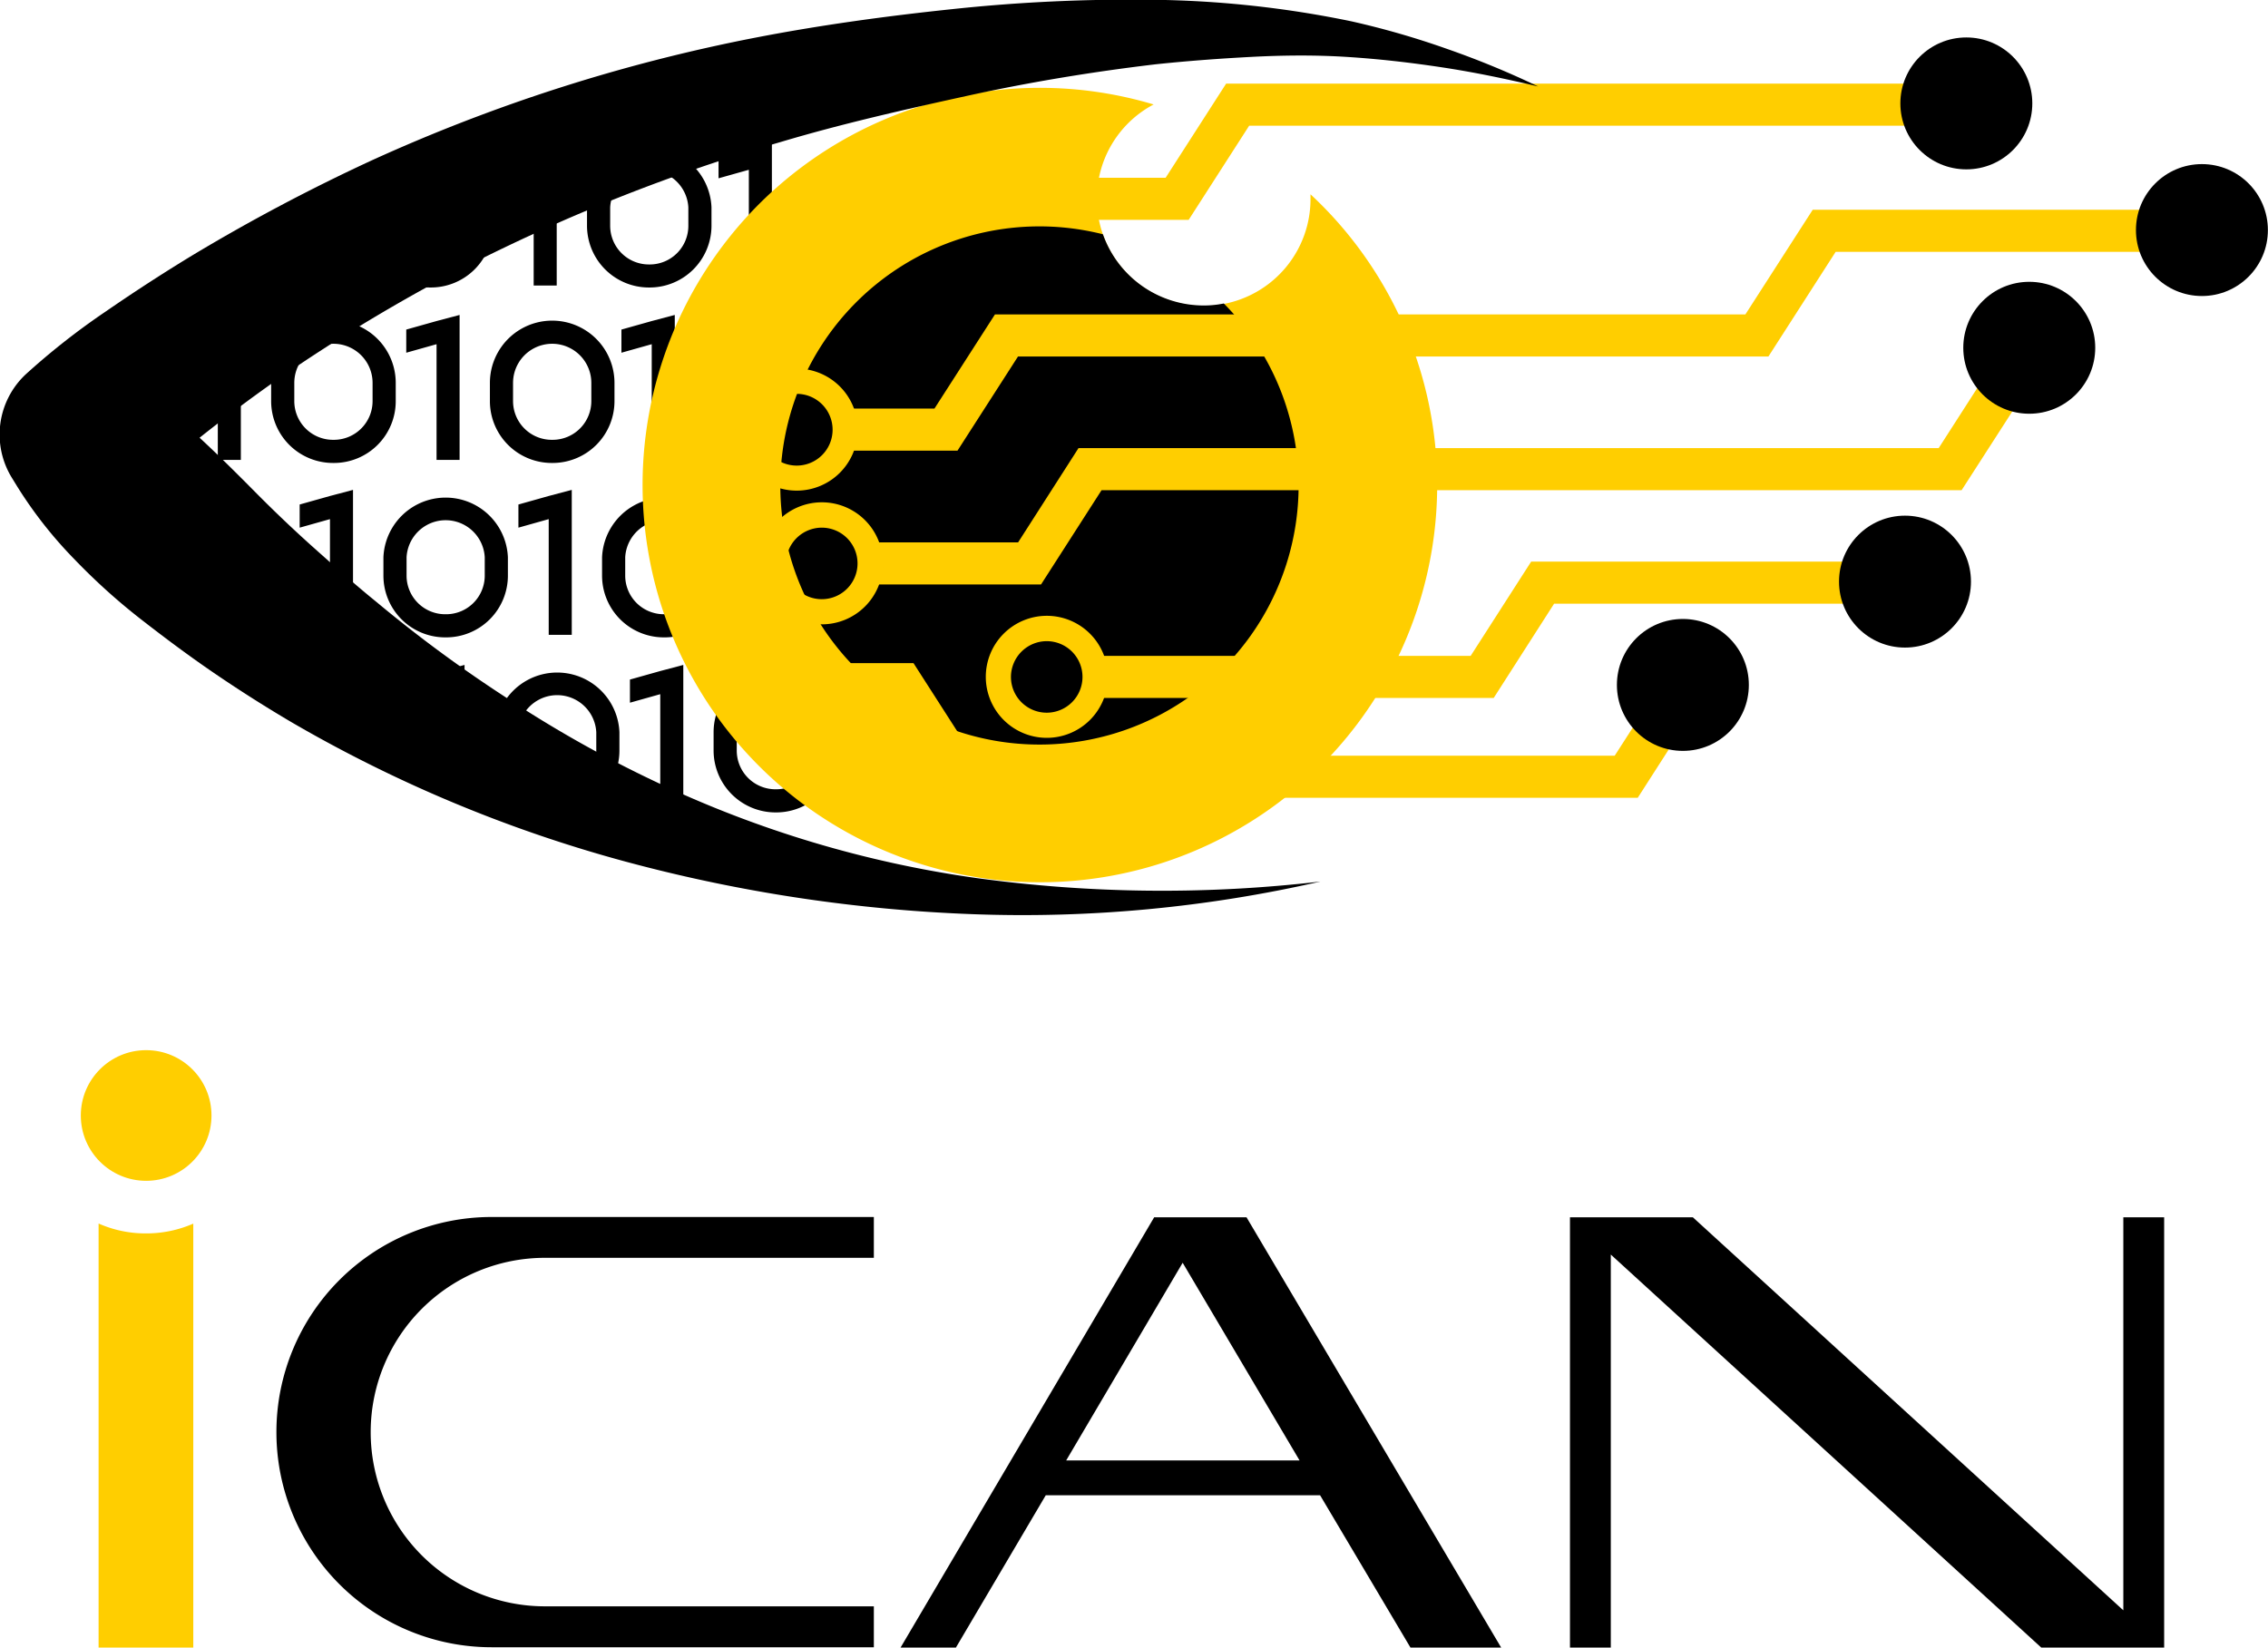 <svg id="Layer_2" data-name="Layer 2" xmlns="http://www.w3.org/2000/svg" xmlns:xlink="http://www.w3.org/1999/xlink" viewBox="0 0 215.55 156.62"><defs><style>.cls-1{fill:none;}.cls-2{fill:#ffce00;}.cls-3{clip-path:url(#clip-path);}</style><clipPath id="clip-path" transform="translate(-431.95 -469.86)"><path class="cls-1" d="M526.85,473.86c-18.67,4.7-36.17,9.42-53.5,14.2-5.06,1.39-15.89,4.51-25.1,13.69-3.68,3.67-8.27,8.37-7.86,14.19s7.51,9.71,18.51,16A124.78,124.78,0,0,0,471.07,538c26.82,11.56,29.72,13.1,33,13.44,1.91.19,14.06,1.44,21.8-3.55C539.76,538.91,541.51,508.41,526.85,473.86Z"/></clipPath></defs><polygon points="205.68 115.72 205.68 156.62 194 156.62 153.09 119.26 153.09 156.62 149.21 156.62 149.21 115.72 160.89 115.72 201.8 153.08 201.8 115.72 205.68 115.72"/><path d="M550.42,585.58h-8.78l-24.1,40.9h5.26L531.34,612h26.07L566,626.48h8.62Zm-17.14,23.11,11.07-18.79,11.11,18.79Z" transform="translate(-431.95 -469.86)"/><path d="M467.18,606a16.56,16.56,0,0,0,16.56,16.56H515v3.89H478.67a20.45,20.45,0,0,1,0-40.9H515v3.88H483.74A16.57,16.57,0,0,0,467.18,606Z" transform="translate(-431.95 -469.86)"/><path class="cls-2" d="M450.32,586.18v40.3h-9V586.17a11,11,0,0,0,4.48.94A11.15,11.15,0,0,0,450.32,586.18Z" transform="translate(-431.95 -469.86)"/><circle class="cls-2" cx="13.89" cy="106.04" r="6.21"/><g class="cls-3"><path d="M475.63,499.8v13.78h-2.19v-11l-2.88.81v-2.2l2.88-.81ZM490.35,508v-1.74a5.92,5.92,0,0,0-11.84,0V508a5.88,5.88,0,0,0,5.87,5.87h.1A5.88,5.88,0,0,0,490.35,508Zm-2.2-1.74V508a3.68,3.68,0,0,1-3.67,3.67h-.1a3.68,3.68,0,0,1-3.67-3.67v-1.74a3.72,3.72,0,0,1,7.44,0Z" transform="translate(-431.95 -469.86)"/><path d="M454.84,499.8v13.78h-2.19v-11l-2.88.81v-2.2l2.88-.81ZM469.56,508v-1.74a5.92,5.92,0,0,0-11.84,0V508a5.88,5.88,0,0,0,5.87,5.87h.1A5.87,5.87,0,0,0,469.56,508Zm-2.2-1.74V508a3.68,3.68,0,0,1-3.67,3.67h-.1a3.68,3.68,0,0,1-3.67-3.67v-1.74a3.72,3.72,0,0,1,7.44,0Z" transform="translate(-431.95 -469.86)"/><path d="M496.08,499.8v13.78h-2.19v-11l-2.88.81v-2.2l2.88-.81ZM510.8,508v-1.74a5.92,5.92,0,0,0-11.84,0V508a5.88,5.88,0,0,0,5.87,5.87h.1A5.88,5.88,0,0,0,510.8,508Zm-2.2-1.74V508a3.68,3.68,0,0,1-3.67,3.67h-.1a3.68,3.68,0,0,1-3.67-3.67v-1.74a3.72,3.72,0,0,1,7.44,0Z" transform="translate(-431.95 -469.86)"/><path d="M496.89,533.07v13.78H494.7v-11l-2.88.81v-2.2l2.88-.81Zm14.72,8.15v-1.75a5.92,5.92,0,0,0-11.84,0v1.75a5.89,5.89,0,0,0,5.87,5.87h.1A5.89,5.89,0,0,0,511.61,541.22Zm-2.2-1.75v1.75a3.68,3.68,0,0,1-3.67,3.67h-.1a3.68,3.68,0,0,1-3.67-3.67v-1.75a3.72,3.72,0,0,1,7.44,0Z" transform="translate(-431.95 -469.86)"/><path d="M476.1,533.07v13.78h-2.19v-11l-2.88.81v-2.2l2.88-.81Zm14.72,8.15v-1.75a5.92,5.92,0,0,0-11.83,0v1.75a5.88,5.88,0,0,0,5.86,5.87h.1A5.88,5.88,0,0,0,490.82,541.22Zm-2.2-1.75v1.75a3.68,3.68,0,0,1-3.67,3.67h-.1a3.67,3.67,0,0,1-3.66-3.67v-1.75a3.72,3.72,0,0,1,7.43,0Z" transform="translate(-431.95 -469.86)"/><path d="M486.29,516.43v13.78H484.1v-11l-2.88.81v-2.2l2.88-.81ZM501,524.58v-1.74a5.92,5.92,0,0,0-11.83,0v1.74a5.87,5.87,0,0,0,5.87,5.87h.09A5.87,5.87,0,0,0,501,524.58Zm-2.2-1.74v1.74a3.67,3.67,0,0,1-3.67,3.67h-.09a3.67,3.67,0,0,1-3.67-3.67v-1.74a3.72,3.72,0,0,1,7.43,0Z" transform="translate(-431.95 -469.86)"/><path d="M465.5,516.43v13.78h-2.19v-11l-2.88.81v-2.2l2.88-.81Zm14.72,8.15v-1.74a5.92,5.92,0,0,0-11.83,0v1.74a5.87,5.87,0,0,0,5.87,5.87h.09A5.87,5.87,0,0,0,480.22,524.58Zm-2.2-1.74v1.74a3.67,3.67,0,0,1-3.67,3.67h-.09a3.67,3.67,0,0,1-3.67-3.67v-1.74a3.72,3.72,0,0,1,7.43,0Z" transform="translate(-431.95 -469.86)"/><path d="M506.74,516.43v13.78h-2.19v-11l-2.88.81v-2.2l2.88-.81Zm14.72,8.15v-1.74a5.92,5.92,0,0,0-11.83,0v1.74a5.87,5.87,0,0,0,5.87,5.87h.09A5.87,5.87,0,0,0,521.46,524.58Zm-2.2-1.74v1.74a3.67,3.67,0,0,1-3.67,3.67h-.09a3.67,3.67,0,0,1-3.67-3.67v-1.74a3.72,3.72,0,0,1,7.43,0Z" transform="translate(-431.95 -469.86)"/><path d="M484.86,483.17V497h-2.19V486l-2.88.81v-2.2l2.88-.81Zm14.71,8.15v-1.75a5.92,5.92,0,0,0-11.83,0v1.75a5.88,5.88,0,0,0,5.87,5.87h.09A5.88,5.88,0,0,0,499.57,491.32Zm-2.2-1.75v1.75A3.67,3.67,0,0,1,493.7,495h-.09a3.68,3.68,0,0,1-3.67-3.67v-1.75a3.72,3.72,0,0,1,7.43,0Z" transform="translate(-431.95 -469.86)"/><path d="M464.07,483.17V497h-2.19V486l-2.88.81v-2.2l2.88-.81Zm14.71,8.15v-1.75a5.92,5.92,0,0,0-11.83,0v1.75a5.88,5.88,0,0,0,5.87,5.87h.09A5.88,5.88,0,0,0,478.78,491.32Zm-2.2-1.75v1.75a3.67,3.67,0,0,1-3.67,3.67h-.09a3.68,3.68,0,0,1-3.67-3.67v-1.75a3.72,3.72,0,0,1,7.43,0Z" transform="translate(-431.95 -469.86)"/><path d="M505.31,483.17V497h-2.19V486l-2.88.81v-2.2l2.88-.81ZM520,491.32v-1.75a5.92,5.92,0,0,0-11.83,0v1.75a5.88,5.88,0,0,0,5.87,5.87h.09A5.88,5.88,0,0,0,520,491.32Zm-2.2-1.75v1.75a3.67,3.67,0,0,1-3.67,3.67h-.09a3.68,3.68,0,0,1-3.67-3.67v-1.75a3.72,3.72,0,0,1,7.43,0Z" transform="translate(-431.95 -469.86)"/></g><path class="cls-2" d="M568.54,516a37.76,37.76,0,1,1-26.95-36.21,10.12,10.12,0,0,0-5.39,9,10.15,10.15,0,0,0,10.15,10.15,9.47,9.47,0,0,0,1.92-.19,10.14,10.14,0,0,0,8.23-10c0-.14,0-.27,0-.42A37.73,37.73,0,0,1,568.54,516Z" transform="translate(-431.95 -469.86)"/><path d="M555.37,516a24.63,24.63,0,1,1-18.6-23.87,10.16,10.16,0,0,0,9.57,6.77,9.33,9.33,0,0,0,1.92-.19A24.53,24.53,0,0,1,555.37,516Z" transform="translate(-431.95 -469.86)"/><polygon class="cls-2" points="91 42.84 80.38 42.84 80.38 38.84 88.81 38.84 94.56 29.89 165.88 29.89 172.28 19.94 205.17 19.94 205.17 23.94 174.46 23.94 168.07 33.89 96.75 33.89 91 42.84"/><polygon class="cls-2" points="112.97 20.9 102.35 20.9 102.35 16.9 110.78 16.9 116.53 7.95 183.03 7.95 183.03 11.95 118.72 11.95 112.97 20.9"/><path class="cls-2" d="M507.66,516.5a5.8,5.8,0,1,0-5.79-5.8,5.8,5.8,0,0,0,5.79,5.8Zm0-9.2a3.41,3.41,0,1,1-3.4,3.4,3.4,3.4,0,0,1,3.4-3.4Z" transform="translate(-431.95 -469.86)"/><polygon class="cls-2" points="98.94 55.56 82.72 55.56 82.72 51.56 96.76 51.56 102.5 42.6 184.25 42.6 190.05 33.57 193.42 35.74 186.43 46.6 104.69 46.6 98.94 55.56"/><path class="cls-2" d="M510.05,529.21a5.8,5.8,0,1,0-5.79-5.79,5.8,5.8,0,0,0,5.79,5.79Zm0-9.19a3.4,3.4,0,1,1-3.4,3.4,3.41,3.41,0,0,1,3.4-3.4Z" transform="translate(-431.95 -469.86)"/><polygon class="cls-2" points="141.96 66.35 104.1 66.35 104.1 62.35 139.77 62.35 145.52 53.39 180.41 53.39 180.41 57.39 147.7 57.39 141.96 66.35"/><polygon class="cls-2" points="155.65 75.84 117.79 75.84 117.79 71.84 153.46 71.84 158.62 63.81 161.98 65.97 155.65 75.84"/><polygon class="cls-2" points="86.82 63.04 73.77 63.04 73.77 67.04 84.64 67.04 89.79 75.08 93.16 72.92 86.82 63.04"/><path class="cls-2" d="M531.43,540a5.8,5.8,0,1,0-5.79-5.79,5.8,5.8,0,0,0,5.79,5.79Zm0-9.19a3.4,3.4,0,1,1-3.4,3.4,3.41,3.41,0,0,1,3.4-3.4Z" transform="translate(-431.95 -469.86)"/><circle cx="186.88" cy="9.83" r="6.27"/><circle cx="209.27" cy="21.87" r="6.27"/><circle cx="192.86" cy="33.06" r="6.27"/><circle cx="181.05" cy="55.29" r="6.27"/><circle cx="159.94" cy="65.11" r="6.27"/><path d="M578.14,478.08c-3-.71-6-1.34-9.09-1.81s-6.1-.81-9.11-1-6.06-.16-9.09,0-6,.38-9.05.7c-6,.71-12,1.7-17.93,3s-11.89,2.65-17.66,4.37a170.39,170.39,0,0,0-33.11,13.5A164.15,164.15,0,0,0,458,506.16c-2.41,1.7-4.78,3.48-7.08,5.31l0,0c1.81,1.68,3.56,3.42,5.31,5.19s3.69,3.62,5.62,5.34,3.87,3.46,5.9,5.1a127.57,127.57,0,0,0,12.64,9.29,114.43,114.43,0,0,0,13.82,7.76,104.89,104.89,0,0,0,30.69,9.2,129.81,129.81,0,0,0,32.55.31,127.13,127.13,0,0,1-32.85,3.11,147.57,147.57,0,0,1-33.18-5,131.15,131.15,0,0,1-31.6-13.16c-2.49-1.46-4.92-3-7.32-4.63s-4.71-3.35-7-5.13A59.37,59.37,0,0,1,439,523a40.53,40.53,0,0,1-5.38-6.84l-.56-.91a7.84,7.84,0,0,1,1.33-9.8,67.8,67.8,0,0,1,7.64-6q4-2.76,8.14-5.28a178,178,0,0,1,17.1-9.06,162.55,162.55,0,0,1,36.52-11.68c6.25-1.21,12.54-2.06,18.74-2.71a159.93,159.93,0,0,1,19-.88,98.2,98.2,0,0,1,18.87,2.05,78.85,78.85,0,0,1,9.08,2.62A84,84,0,0,1,578.14,478.08Z" transform="translate(-431.95 -469.86)"/></svg>